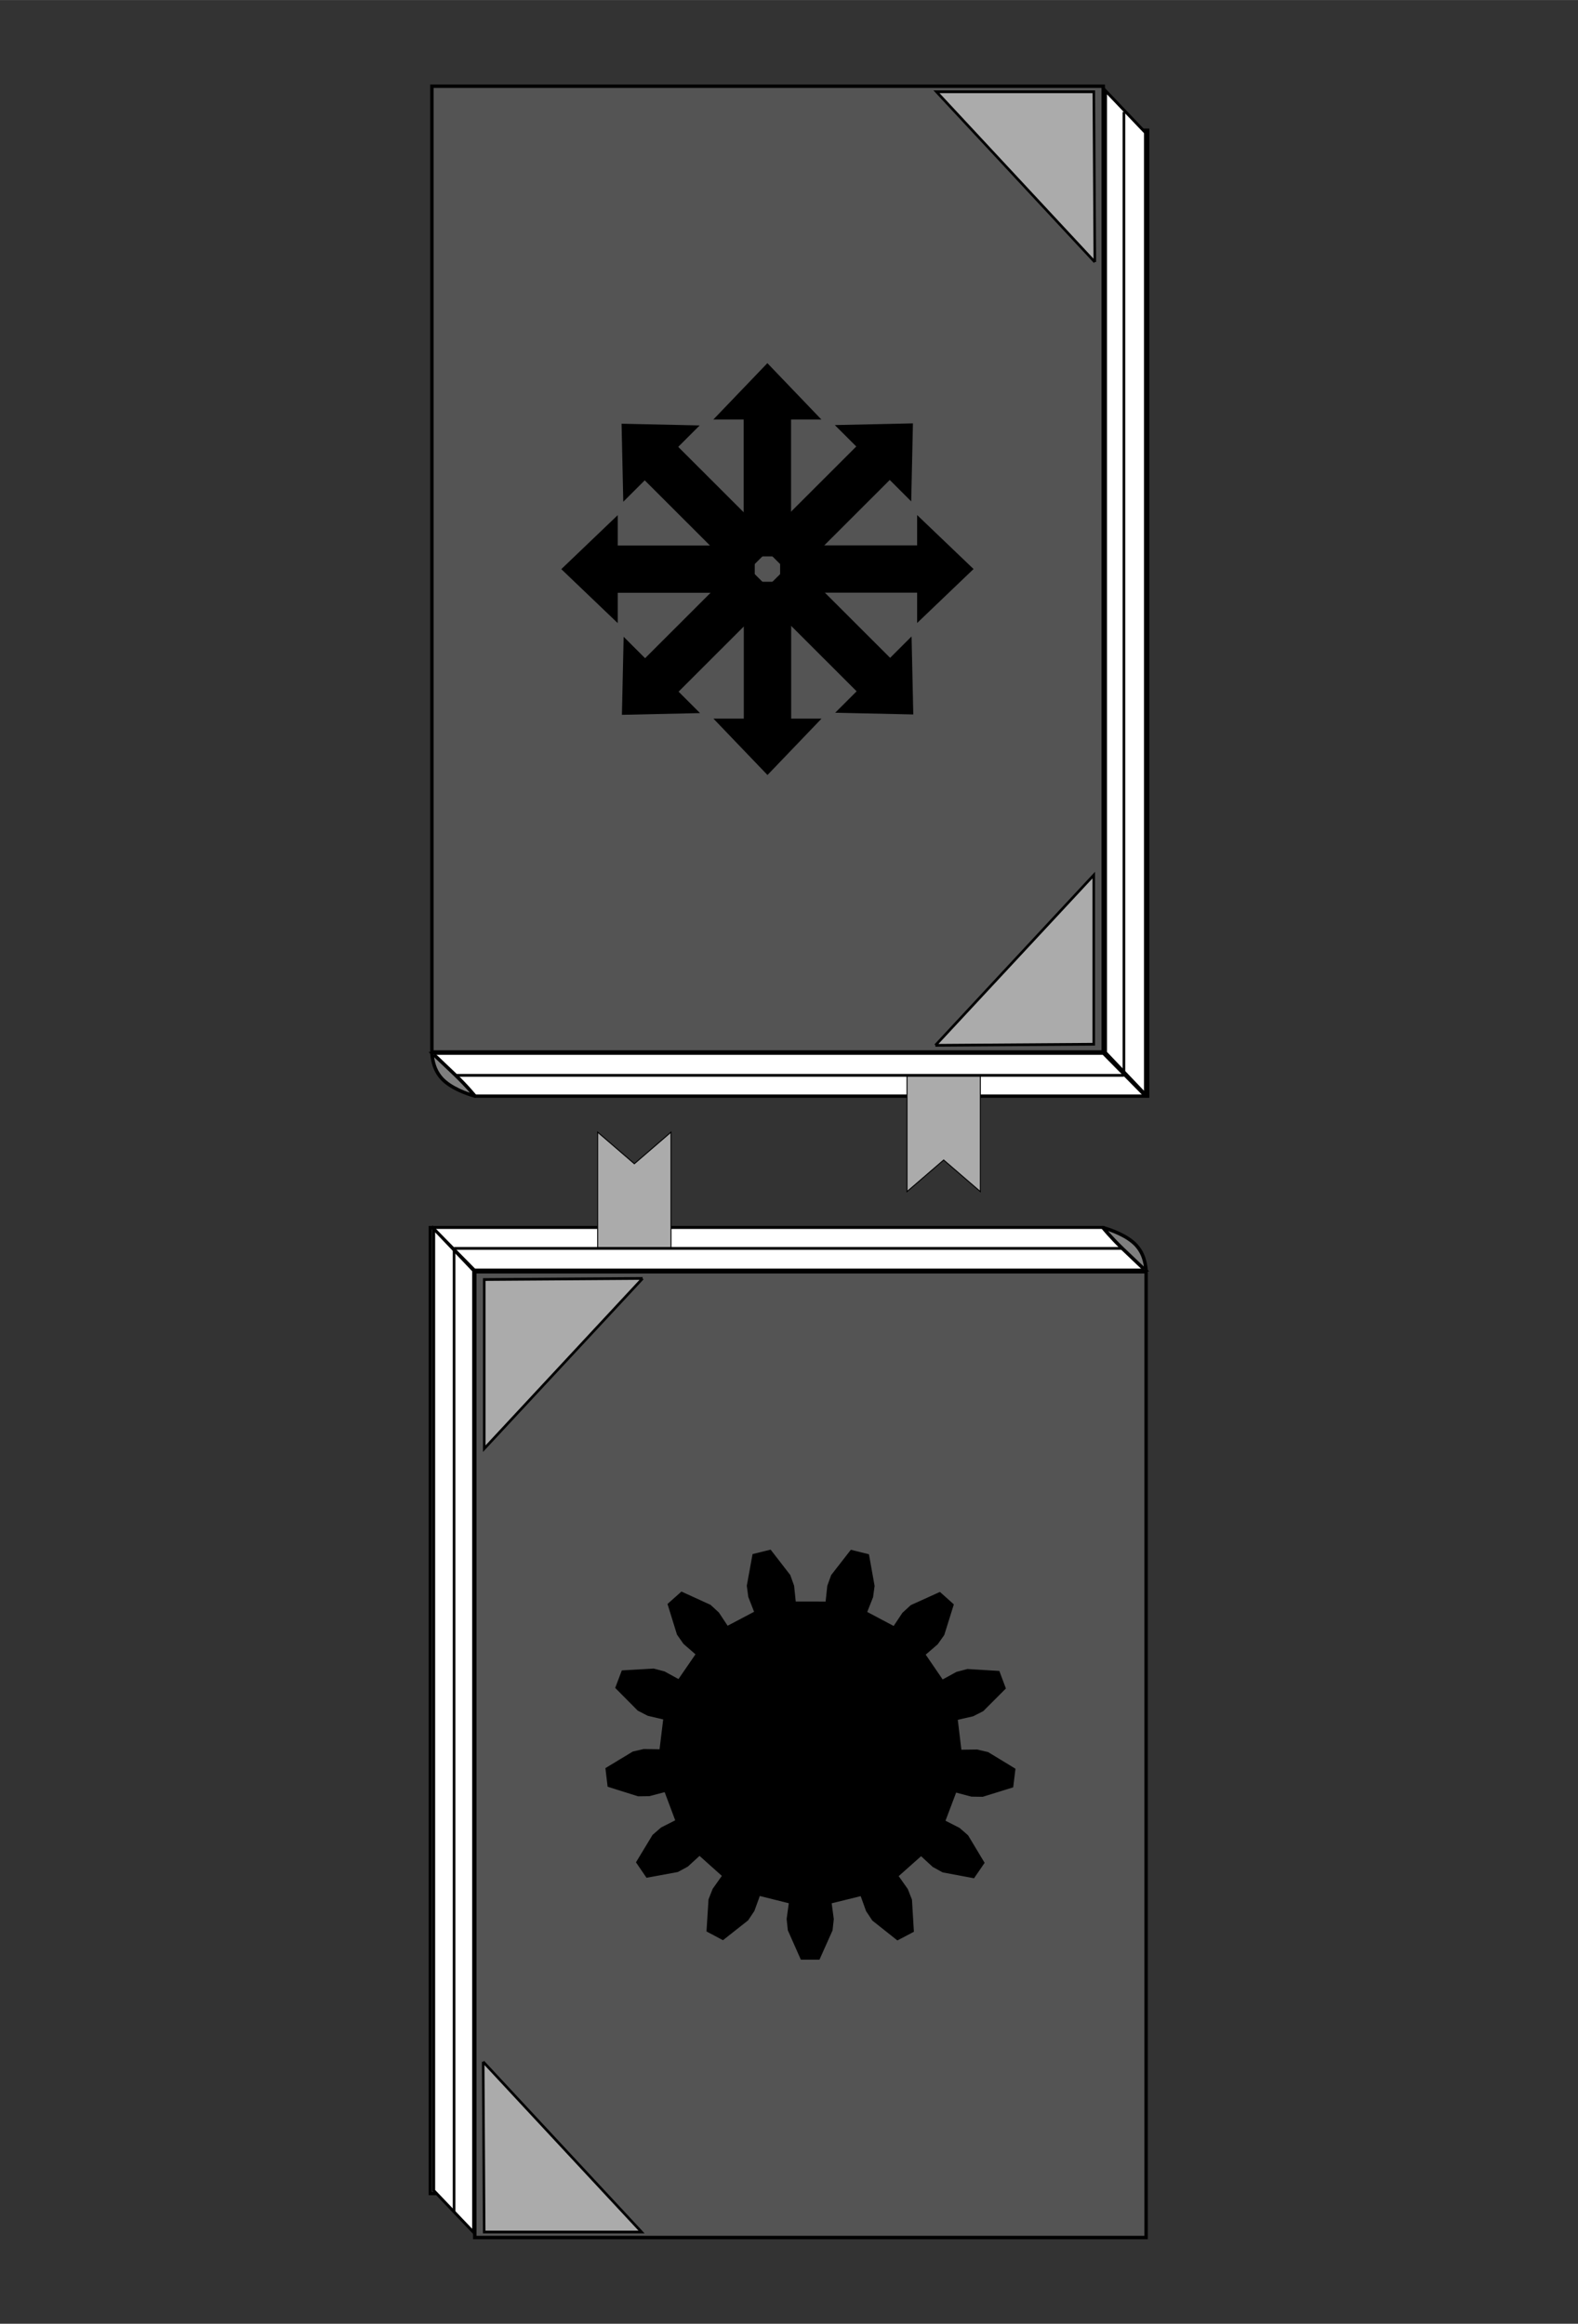<?xml version="1.0" encoding="UTF-8" standalone="no"?>
<!-- Created with Inkscape (http://www.inkscape.org/) -->

<svg
   xmlns:dc="http://purl.org/dc/elements/1.1/"
   xmlns:cc="http://creativecommons.org/ns#"
   xmlns:rdf="http://www.w3.org/1999/02/22-rdf-syntax-ns#"
   xmlns:svg="http://www.w3.org/2000/svg"
   xmlns="http://www.w3.org/2000/svg"
   xmlns:sodipodi="http://sodipodi.sourceforge.net/DTD/sodipodi-0.dtd"
   xmlns:inkscape="http://www.inkscape.org/namespaces/inkscape"
   sodipodi:docname="since_sci-mag.svg"
   inkscape:version="0.92.4 (5da689c313, 2019-01-14)"
   version="1.1"
   id="svg2"
   viewBox="0 0 720 1060"
   height="11.778in"
   width="8in"
   inkscape:export-filename="C:\Users\Giltwist\Dropbox\Tarot\Minors\export\since-sci_mag.png"
   inkscape:export-xdpi="300"
   inkscape:export-ydpi="300">
  <rect x="0" y="0" width="720" height="1060" fill="#333333" stroke="none"/>
  <sodipodi:namedview
     inkscape:window-maximized="1"
     inkscape:window-y="-8"
     inkscape:window-x="-8"
     inkscape:window-height="1377"
     inkscape:window-width="2560"
     units="in"
     showgrid="false"
     inkscape:current-layer="layer1"
     inkscape:document-units="px"
     inkscape:cy="635.86449"
     inkscape:cx="-269.34338"
     inkscape:zoom="0.88083333"
     inkscape:pageshadow="2"
     inkscape:pageopacity="0"
     borderopacity="1.0"
     bordercolor="#666666"
     pagecolor="#000000"
     id="base"
     showguides="false"
     inkscape:guide-bbox="true">
    <sodipodi:guide
       position="359.109,747.008"
       orientation="1,0"
       id="guide4140"
       inkscape:locked="false" />
    <sodipodi:guide
       position="-77.782,526.289"
       orientation="0,1"
       id="guide4149"
       inkscape:locked="false" />
  </sodipodi:namedview>
  <defs
     id="defs4">
    <inkscape:path-effect
       effect="powerstroke"
       id="path-effect4186"
       is_visible="true"
       offset_points="0,0.5"
       sort_points="true"
       interpolator_type="CubicBezierJohan"
       interpolator_beta="0.2"
       start_linecap_type="zerowidth"
       linejoin_type="round"
       miter_limit="4"
       end_linecap_type="zerowidth"
       cusp_linecap_type="round" />
  </defs>
  <g
     inkscape:label="Layer 1"
     inkscape:groupmode="layer"
     id="layer1"
     transform="translate(0,7.638)">
    <rect
       style="opacity:1;fill:#808080;fill-opacity:1;fill-rule:nonzero;stroke:#000000;stroke-width:1.572;stroke-linecap:square;stroke-linejoin:miter;stroke-miterlimit:4;stroke-dasharray:none;stroke-dashoffset:0;stroke-opacity:1;paint-order:markers fill stroke"
       id="rect845-6-2-3"
       width="306.293"
       height="440.55"
       x="217.338"
       y="51.782" />
    <rect
       style="opacity:1;fill:#ffffff;fill-opacity:1;fill-rule:nonzero;stroke:#000000;stroke-width:1.863;stroke-linecap:square;stroke-linejoin:miter;stroke-miterlimit:4;stroke-dasharray:none;stroke-dashoffset:0;stroke-opacity:1;paint-order:markers fill stroke"
       id="rect845-4-1-8"
       width="306.293"
       height="27.263"
       x="-269.102"
       y="664.134"
       transform="matrix(1,0,0.702,0.712,0,0)" />
    <rect
       style="opacity:1;fill:#545454;fill-opacity:1;fill-rule:nonzero;stroke:#000000;stroke-width:1.572;stroke-linecap:square;stroke-linejoin:miter;stroke-miterlimit:4;stroke-dasharray:none;stroke-dashoffset:0;stroke-opacity:1;paint-order:markers fill stroke"
       id="rect845-5-2"
       width="306.293"
       height="440.55"
       x="197.071"
       y="31.683" />
    <rect
       style="opacity:1;fill:#ffffff;fill-opacity:1;fill-rule:nonzero;stroke:#000000;stroke-width:1.893;stroke-linecap:square;stroke-linejoin:miter;stroke-miterlimit:4;stroke-dasharray:none;stroke-dashoffset:0;stroke-opacity:1;paint-order:markers fill stroke"
       id="rect845-4-9-1-6"
       width="438.7"
       height="26.366"
       x="56.835"
       y="-757.429"
       transform="matrix(0,-1,-0.69,-0.724,0,0)" />
    <path
       style="opacity:1;fill:#7f7f7f;fill-opacity:1;fill-rule:nonzero;stroke:#000000;stroke-width:1.572;stroke-linecap:round;stroke-linejoin:round;stroke-miterlimit:4;stroke-dasharray:none;stroke-dashoffset:0;stroke-opacity:1;paint-order:stroke markers fill"
       d="m 201.621,484.366 c -2.477,-2.736 -3.815,-5.826 -4.425,-10.214 -0.102,-0.736 -0.174,-1.41 -0.159,-1.499 0.017,-0.107 3.58,3.241 10.54,9.909 5.782,5.539 9.138,9.765 9.159,9.787 -3.727,-1.002 -11.011,-3.597 -15.115,-7.982 z"
       id="path915-0-6"
       inkscape:connector-curvature="0"
       sodipodi:nodetypes="cccscc" />
    <path
       inkscape:connector-curvature="0"
       id="rect1190-4-4"
       d="m 447.314,483.099 v 52.827 l -16.745,-14.423 -16.731,14.423 V 483.099 Z"
       style="opacity:1;fill:#ababab;fill-opacity:1;fill-rule:nonzero;stroke:#000000;stroke-width:0.437;stroke-linecap:square;stroke-linejoin:miter;stroke-miterlimit:4;stroke-dasharray:none;stroke-dashoffset:0;stroke-opacity:1;paint-order:markers fill stroke" />
    <path
       inkscape:connector-curvature="0"
       id="path865-6"
       d="M 512.812,482.895 H 208.095"
       style="fill:none;stroke:#000000;stroke-width:1.256px;stroke-linecap:butt;stroke-linejoin:miter;stroke-miterlimit:4;stroke-dasharray:none;stroke-opacity:1" />
    <path
       inkscape:connector-curvature="0"
       id="path867-8"
       d="M 512.812,482.895 V 43.42"
       style="fill:none;stroke:#000000;stroke-width:1.197px;stroke-linecap:butt;stroke-linejoin:miter;stroke-miterlimit:4;stroke-dasharray:none;stroke-opacity:1" />
    <g
       transform="matrix(1.231,0,0,1.323,-93.789,-682.971)"
       id="g888-6"
       style="stroke-width:0.938;stroke-miterlimit:4;stroke-dasharray:none;fill:#ababab;fill-opacity:1">
      <path
         style="fill:#ababab;fill-opacity:1;stroke:#000000;stroke-width:0.938px;stroke-linecap:butt;stroke-linejoin:miter;stroke-opacity:1"
         d="m 422.889,870.875 58.703,-0.376 v -58.326 l -58.703,58.703"
         id="path869-6"
         inkscape:connector-curvature="0"
         sodipodi:nodetypes="cccc" />
      <path
         style="fill:#ababab;fill-opacity:1;stroke:#000000;stroke-width:0.938px;stroke-linecap:butt;stroke-linejoin:miter;stroke-miterlimit:4;stroke-dasharray:none;stroke-opacity:1"
         d="m 481.992,600.792 -0.376,-58.703 h -58.326 l 58.703,58.703"
         id="path869-1-5"
         inkscape:connector-curvature="0"
         sodipodi:nodetypes="cccc" />
    </g>
    <g
       transform="matrix(0.848,0,0,0.847,65.526,-57.517)"
       id="g929"
       style="fill:#000000;fill-opacity:1;stroke:#000000;stroke-width:2.991;stroke-miterlimit:4;stroke-dasharray:none;stroke-opacity:1">
      <g
         transform="matrix(1.02,0,0,0.615,24.967,81.006)"
         inkscape:tile-y0="159.17572"
         inkscape:tile-x0="250.4754"
         inkscape:transform-center-y="-50.765436"
         id="use889"
         style="fill:#000000;fill-opacity:1;stroke:#000000;stroke-width:3.777;stroke-miterlimit:4;stroke-dasharray:none;stroke-opacity:1">
        <rect
           style="fill:#000000;fill-opacity:1;fill-rule:evenodd;stroke:#000000;stroke-width:3.777;stroke-linecap:square;stroke-linejoin:miter;stroke-miterlimit:4;stroke-dasharray:none;stroke-dashoffset:0;stroke-opacity:1"
           id="rect897"
           width="21.213"
           height="117.178"
           x="293.954"
           y="332.205" />
        <path
           sodipodi:type="star"
           style="fill:#000000;fill-opacity:1;fill-rule:evenodd;stroke:#000000;stroke-width:3.777;stroke-linecap:square;stroke-linejoin:miter;stroke-miterlimit:4;stroke-dasharray:none;stroke-dashoffset:0;stroke-opacity:1"
           id="path899"
           sodipodi:sides="3"
           sodipodi:cx="304.56097"
           sodipodi:cy="314.95084"
           sodipodi:r1="29.137255"
           sodipodi:r2="14.568627"
           sodipodi:arg1="0.52359878"
           sodipodi:arg2="1.5707963"
           inkscape:flatsided="true"
           inkscape:rounded="-3.46945e-18"
           inkscape:randomized="0"
           d="m 329.795,329.519 -50.467,0 25.234,-43.706 z"
           inkscape:transform-center-y="-7.2843136" />
      </g>
      <g
         transform="matrix(0.721,0.721,-0.435,0.435,317.036,-55.392)"
         inkscape:tile-y0="159.17572"
         inkscape:tile-x0="250.4754"
         inkscape:transform-center-y="-50.765436"
         id="use891"
         style="fill:#000000;fill-opacity:1;stroke:#000000;stroke-width:3.777;stroke-miterlimit:4;stroke-dasharray:none;stroke-opacity:1">
        <rect
           style="fill:#000000;fill-opacity:1;fill-rule:evenodd;stroke:#000000;stroke-width:3.777;stroke-linecap:square;stroke-linejoin:miter;stroke-miterlimit:4;stroke-dasharray:none;stroke-dashoffset:0;stroke-opacity:1"
           id="rect903"
           width="21.213"
           height="117.178"
           x="293.954"
           y="332.205" />
        <path
           sodipodi:type="star"
           style="fill:#000000;fill-opacity:1;fill-rule:evenodd;stroke:#000000;stroke-width:3.777;stroke-linecap:square;stroke-linejoin:miter;stroke-miterlimit:4;stroke-dasharray:none;stroke-dashoffset:0;stroke-opacity:1"
           id="path905"
           sodipodi:sides="3"
           sodipodi:cx="304.56097"
           sodipodi:cy="314.95084"
           sodipodi:r1="29.137255"
           sodipodi:r2="14.568627"
           sodipodi:arg1="0.52359878"
           sodipodi:arg2="1.5707963"
           inkscape:flatsided="true"
           inkscape:rounded="-3.46945e-18"
           inkscape:randomized="0"
           d="m 329.795,329.519 -50.467,0 25.234,-43.706 z"
           inkscape:transform-center-y="-7.2843136" />
      </g>
      <g
         transform="matrix(0,1.02,-0.615,0,620.009,54.684)"
         inkscape:tile-y0="159.17572"
         inkscape:tile-x0="250.4754"
         inkscape:transform-center-y="-50.765436"
         id="use893"
         style="fill:#000000;fill-opacity:1;stroke:#000000;stroke-width:3.777;stroke-miterlimit:4;stroke-dasharray:none;stroke-opacity:1">
        <rect
           style="fill:#000000;fill-opacity:1;fill-rule:evenodd;stroke:#000000;stroke-width:3.777;stroke-linecap:square;stroke-linejoin:miter;stroke-miterlimit:4;stroke-dasharray:none;stroke-dashoffset:0;stroke-opacity:1"
           id="rect909"
           width="21.213"
           height="117.178"
           x="293.954"
           y="332.205" />
        <path
           sodipodi:type="star"
           style="fill:#000000;fill-opacity:1;fill-rule:evenodd;stroke:#000000;stroke-width:3.777;stroke-linecap:square;stroke-linejoin:miter;stroke-miterlimit:4;stroke-dasharray:none;stroke-dashoffset:0;stroke-opacity:1"
           id="path911"
           sodipodi:sides="3"
           sodipodi:cx="304.56097"
           sodipodi:cy="314.95084"
           sodipodi:r1="29.137255"
           sodipodi:r2="14.568627"
           sodipodi:arg1="0.52359878"
           sodipodi:arg2="1.5707963"
           inkscape:flatsided="true"
           inkscape:rounded="-3.46945e-18"
           inkscape:randomized="0"
           d="m 329.795,329.519 -50.467,0 25.234,-43.706 z"
           inkscape:transform-center-y="-7.2843136" />
      </g>
      <g
         transform="matrix(-0.721,0.721,-0.435,-0.435,756.407,346.754)"
         inkscape:tile-y0="159.17572"
         inkscape:tile-x0="250.4754"
         inkscape:transform-center-y="-50.765436"
         id="use895"
         style="fill:#000000;fill-opacity:1;stroke:#000000;stroke-width:3.777;stroke-miterlimit:4;stroke-dasharray:none;stroke-opacity:1">
        <rect
           style="fill:#000000;fill-opacity:1;fill-rule:evenodd;stroke:#000000;stroke-width:3.777;stroke-linecap:square;stroke-linejoin:miter;stroke-miterlimit:4;stroke-dasharray:none;stroke-dashoffset:0;stroke-opacity:1"
           id="rect915"
           width="21.213"
           height="117.178"
           x="293.954"
           y="332.205" />
        <path
           sodipodi:type="star"
           style="fill:#000000;fill-opacity:1;fill-rule:evenodd;stroke:#000000;stroke-width:3.777;stroke-linecap:square;stroke-linejoin:miter;stroke-miterlimit:4;stroke-dasharray:none;stroke-dashoffset:0;stroke-opacity:1"
           id="path917"
           sodipodi:sides="3"
           sodipodi:cx="304.56097"
           sodipodi:cy="314.95084"
           sodipodi:r1="29.137255"
           sodipodi:r2="14.568627"
           sodipodi:arg1="0.52359878"
           sodipodi:arg2="1.5707963"
           inkscape:flatsided="true"
           inkscape:rounded="-3.46945e-18"
           inkscape:randomized="0"
           d="m 329.795,329.519 -50.467,0 25.234,-43.706 z"
           inkscape:transform-center-y="-7.2843136" />
      </g>
      <g
         transform="matrix(-1.02,0,0,-0.615,646.331,649.727)"
         inkscape:tile-y0="159.17572"
         inkscape:tile-x0="250.4754"
         inkscape:transform-center-y="-50.765436"
         id="use897"
         style="fill:#000000;fill-opacity:1;stroke:#000000;stroke-width:3.777;stroke-miterlimit:4;stroke-dasharray:none;stroke-opacity:1">
        <rect
           style="fill:#000000;fill-opacity:1;fill-rule:evenodd;stroke:#000000;stroke-width:3.777;stroke-linecap:square;stroke-linejoin:miter;stroke-miterlimit:4;stroke-dasharray:none;stroke-dashoffset:0;stroke-opacity:1"
           id="rect921"
           width="21.213"
           height="117.178"
           x="293.954"
           y="332.205" />
        <path
           sodipodi:type="star"
           style="fill:#000000;fill-opacity:1;fill-rule:evenodd;stroke:#000000;stroke-width:3.777;stroke-linecap:square;stroke-linejoin:miter;stroke-miterlimit:4;stroke-dasharray:none;stroke-dashoffset:0;stroke-opacity:1"
           id="path923"
           sodipodi:sides="3"
           sodipodi:cx="304.56097"
           sodipodi:cy="314.95084"
           sodipodi:r1="29.137255"
           sodipodi:r2="14.568627"
           sodipodi:arg1="0.52359878"
           sodipodi:arg2="1.5707963"
           inkscape:flatsided="true"
           inkscape:rounded="-3.46945e-18"
           inkscape:randomized="0"
           d="m 329.795,329.519 -50.467,0 25.234,-43.706 z"
           inkscape:transform-center-y="-7.2843136" />
      </g>
      <g
         transform="matrix(-0.721,-0.721,0.435,-0.435,354.261,786.125)"
         inkscape:tile-y0="159.17572"
         inkscape:tile-x0="250.4754"
         inkscape:transform-center-y="-50.765436"
         id="use899"
         style="fill:#000000;fill-opacity:1;stroke:#000000;stroke-width:3.777;stroke-miterlimit:4;stroke-dasharray:none;stroke-opacity:1">
        <rect
           style="fill:#000000;fill-opacity:1;fill-rule:evenodd;stroke:#000000;stroke-width:3.777;stroke-linecap:square;stroke-linejoin:miter;stroke-miterlimit:4;stroke-dasharray:none;stroke-dashoffset:0;stroke-opacity:1"
           id="rect927"
           width="21.213"
           height="117.178"
           x="293.954"
           y="332.205" />
        <path
           sodipodi:type="star"
           style="fill:#000000;fill-opacity:1;fill-rule:evenodd;stroke:#000000;stroke-width:3.777;stroke-linecap:square;stroke-linejoin:miter;stroke-miterlimit:4;stroke-dasharray:none;stroke-dashoffset:0;stroke-opacity:1"
           id="path929"
           sodipodi:sides="3"
           sodipodi:cx="304.56097"
           sodipodi:cy="314.95084"
           sodipodi:r1="29.137255"
           sodipodi:r2="14.568627"
           sodipodi:arg1="0.52359878"
           sodipodi:arg2="1.5707963"
           inkscape:flatsided="true"
           inkscape:rounded="-3.46945e-18"
           inkscape:randomized="0"
           d="m 329.795,329.519 -50.467,0 25.234,-43.706 z"
           inkscape:transform-center-y="-7.2843136" />
      </g>
      <g
         transform="matrix(0,-1.02,0.615,0,51.288,676.048)"
         inkscape:tile-y0="159.17572"
         inkscape:tile-x0="250.4754"
         inkscape:transform-center-y="-50.765436"
         id="use901"
         style="fill:#000000;fill-opacity:1;stroke:#000000;stroke-width:3.777;stroke-miterlimit:4;stroke-dasharray:none;stroke-opacity:1">
        <rect
           style="fill:#000000;fill-opacity:1;fill-rule:evenodd;stroke:#000000;stroke-width:3.777;stroke-linecap:square;stroke-linejoin:miter;stroke-miterlimit:4;stroke-dasharray:none;stroke-dashoffset:0;stroke-opacity:1"
           id="rect933"
           width="21.213"
           height="117.178"
           x="293.954"
           y="332.205" />
        <path
           sodipodi:type="star"
           style="fill:#000000;fill-opacity:1;fill-rule:evenodd;stroke:#000000;stroke-width:3.777;stroke-linecap:square;stroke-linejoin:miter;stroke-miterlimit:4;stroke-dasharray:none;stroke-dashoffset:0;stroke-opacity:1"
           id="path935"
           sodipodi:sides="3"
           sodipodi:cx="304.56097"
           sodipodi:cy="314.95084"
           sodipodi:r1="29.137255"
           sodipodi:r2="14.568627"
           sodipodi:arg1="0.52359878"
           sodipodi:arg2="1.5707963"
           inkscape:flatsided="true"
           inkscape:rounded="-3.46945e-18"
           inkscape:randomized="0"
           d="m 329.795,329.519 -50.467,0 25.234,-43.706 z"
           inkscape:transform-center-y="-7.2843136" />
      </g>
      <g
         transform="matrix(0.721,-0.721,0.435,0.435,-85.11,383.979)"
         inkscape:tile-y0="159.17572"
         inkscape:tile-x0="250.4754"
         inkscape:transform-center-y="-50.765436"
         id="use903"
         style="fill:#000000;fill-opacity:1;stroke:#000000;stroke-width:3.777;stroke-miterlimit:4;stroke-dasharray:none;stroke-opacity:1">
        <rect
           style="fill:#000000;fill-opacity:1;fill-rule:evenodd;stroke:#000000;stroke-width:3.777;stroke-linecap:square;stroke-linejoin:miter;stroke-miterlimit:4;stroke-dasharray:none;stroke-dashoffset:0;stroke-opacity:1"
           id="rect939"
           width="21.213"
           height="117.178"
           x="293.954"
           y="332.205" />
        <path
           sodipodi:type="star"
           style="fill:#000000;fill-opacity:1;fill-rule:evenodd;stroke:#000000;stroke-width:3.777;stroke-linecap:square;stroke-linejoin:miter;stroke-miterlimit:4;stroke-dasharray:none;stroke-dashoffset:0;stroke-opacity:1"
           id="path941"
           sodipodi:sides="3"
           sodipodi:cx="304.56097"
           sodipodi:cy="314.95084"
           sodipodi:r1="29.137255"
           sodipodi:r2="14.568627"
           sodipodi:arg1="0.52359878"
           sodipodi:arg2="1.5707963"
           inkscape:flatsided="true"
           inkscape:rounded="-3.46945e-18"
           inkscape:randomized="0"
           d="m 329.795,329.519 -50.467,0 25.234,-43.706 z"
           inkscape:transform-center-y="-7.2843136" />
      </g>
    </g>
    <rect
       style="opacity:1;fill:#808080;fill-opacity:1;fill-rule:nonzero;stroke:#000000;stroke-width:1.572;stroke-linecap:square;stroke-linejoin:miter;stroke-miterlimit:4;stroke-dasharray:none;stroke-dashoffset:0;stroke-opacity:1;paint-order:markers fill stroke"
       id="rect845-6-2-3-7"
       width="306.293"
       height="440.55"
       x="-502.662"
       y="-992.943"
       transform="scale(-1)" />
    <rect
       style="opacity:1;fill:#ffffff;fill-opacity:1;fill-rule:nonzero;stroke:#000000;stroke-width:1.863;stroke-linecap:square;stroke-linejoin:miter;stroke-miterlimit:4;stroke-dasharray:none;stroke-dashoffset:0;stroke-opacity:1;paint-order:markers fill stroke"
       id="rect845-4-1-8-6"
       width="306.293"
       height="27.263"
       x="40.903"
       y="-802.958"
       transform="matrix(-1,0,-0.702,-0.712,0,0)" />
    <rect
       style="opacity:1;fill:#545454;fill-opacity:1;fill-rule:nonzero;stroke:#000000;stroke-width:1.572;stroke-linecap:square;stroke-linejoin:miter;stroke-miterlimit:4;stroke-dasharray:none;stroke-dashoffset:0;stroke-opacity:1;paint-order:markers fill stroke"
       id="rect845-5-2-4"
       width="306.293"
       height="440.55"
       x="-522.929"
       y="-1013.041"
       transform="scale(-1)" />
    <rect
       style="opacity:1;fill:#ffffff;fill-opacity:1;fill-rule:nonzero;stroke:#000000;stroke-width:1.893;stroke-linecap:square;stroke-linejoin:miter;stroke-miterlimit:4;stroke-dasharray:none;stroke-dashoffset:0;stroke-opacity:1;paint-order:markers fill stroke"
       id="rect845-4-9-1-6-1"
       width="438.7"
       height="26.366"
       x="345.242"
       y="286.801"
       transform="matrix(0,1,0.69,0.724,0,0)" />
    <path
       style="opacity:1;fill:#7f7f7f;fill-opacity:1;fill-rule:nonzero;stroke:#000000;stroke-width:1.572;stroke-linecap:round;stroke-linejoin:round;stroke-miterlimit:4;stroke-dasharray:none;stroke-dashoffset:0;stroke-opacity:1;paint-order:stroke markers fill"
       d="m 518.379,560.359 c 2.477,2.736 3.815,5.826 4.425,10.214 0.102,0.736 0.174,1.41 0.159,1.499 -0.017,0.107 -3.58,-3.241 -10.54,-9.909 -5.782,-5.539 -9.138,-9.765 -9.159,-9.787 3.727,1.002 11.011,3.597 15.115,7.982 z"
       id="path915-0-6-7"
       inkscape:connector-curvature="0"
       sodipodi:nodetypes="cccscc" />
    <path
       inkscape:connector-curvature="0"
       id="rect1190-4-4-8"
       d="m 272.686,561.626 v -52.827 l 16.745,14.423 16.731,-14.423 v 52.827 z"
       style="opacity:1;fill:#ababab;fill-opacity:1;fill-rule:nonzero;stroke:#000000;stroke-width:0.437;stroke-linecap:square;stroke-linejoin:miter;stroke-miterlimit:4;stroke-dasharray:none;stroke-dashoffset:0;stroke-opacity:1;paint-order:markers fill stroke" />
    <path
       inkscape:connector-curvature="0"
       id="path865-6-9"
       d="M 207.188,561.829 H 511.905"
       style="fill:none;stroke:#000000;stroke-width:1.256px;stroke-linecap:butt;stroke-linejoin:miter;stroke-miterlimit:4;stroke-dasharray:none;stroke-opacity:1" />
    <path
       inkscape:connector-curvature="0"
       id="path867-8-0"
       d="m 207.188,561.829 0,439.475"
       style="fill:none;stroke:#000000;stroke-width:1.197px;stroke-linecap:butt;stroke-linejoin:miter;stroke-miterlimit:4;stroke-dasharray:none;stroke-opacity:1" />
    <g
       transform="matrix(-1.231,0,0,-1.323,813.789,1727.696)"
       id="g888-6-2"
       style="stroke-width:0.938;stroke-miterlimit:4;stroke-dasharray:none;fill:#ababab;fill-opacity:1">
      <path
         style="fill:#ababab;fill-opacity:1;stroke:#000000;stroke-width:0.938px;stroke-linecap:butt;stroke-linejoin:miter;stroke-opacity:1"
         d="m 422.889,870.875 58.703,-0.376 v -58.326 l -58.703,58.703"
         id="path869-6-2"
         inkscape:connector-curvature="0"
         sodipodi:nodetypes="cccc" />
      <path
         style="fill:#ababab;fill-opacity:1;stroke:#000000;stroke-width:0.938px;stroke-linecap:butt;stroke-linejoin:miter;stroke-miterlimit:4;stroke-dasharray:none;stroke-opacity:1"
         d="m 481.992,600.792 -0.376,-58.703 h -58.326 l 58.703,58.703"
         id="path869-1-5-7"
         inkscape:connector-curvature="0"
         sodipodi:nodetypes="cccc" />
    </g>
    <path
       inkscape:connector-curvature="0"
       style="fill:#000000;fill-opacity:1;stroke:#000000;stroke-width:0.938;stroke-miterlimit:4;stroke-dasharray:none;stroke-opacity:1"
       d="m 438.232,790.992 7.566,-0.102 4.885,1.148 12.146,7.392 -0.963,7.886 -13.562,4.21 -5.016,-0.077 -7.316,-1.944 -5.152,13.619 6.746,3.45 3.796,3.302 7.343,12.229 -4.492,6.532 -13.952,-2.618 -4.405,-2.416 -5.581,-5.145 -10.847,9.648 4.381,6.211 1.837,4.7 0.858,14.264 -6.992,3.682 -11.146,-8.847 -2.786,-4.2 -2.567,-7.167 -14.058,3.467 1.013,7.55 -0.543,5.021 -5.824,13.032 -7.891,-0.012 -5.786,-13.049 -0.528,-5.023 1.035,-7.547 -14.047,-3.508 -2.588,7.159 -2.798,4.192 -11.171,8.814 -6.981,-3.703 0.899,-14.262 1.85,-4.695 4.4,-6.198 -10.819,-9.68 -5.596,5.128 -4.412,2.403 -13.96,2.577 -4.473,-6.545 7.379,-12.207 3.805,-3.291 6.756,-3.43 -5.112,-13.634 -7.321,1.922 -5.016,0.063 -13.55,-4.251 -0.94,-7.889 12.168,-7.356 4.888,-1.133 7.565,0.125 1.766,-14.464 -7.37,-1.724 -4.47,-2.292 -10.036,-10.104 2.809,-7.425 14.169,-0.82 4.852,1.284 6.641,3.651 8.239,-11.981 -5.73,-4.975 -2.901,-4.121 -4.223,-13.643 5.914,-5.26 12.924,5.904 3.703,3.407 4.196,6.34 12.825,-6.754 -2.778,-7.087 -0.666,-5.006 2.557,-14.057 7.664,-1.89 8.719,11.276 1.707,4.75 0.789,7.577 14.473,0.021 0.811,-7.575 1.721,-4.745 8.752,-11.25 7.658,1.913 2.516,14.064 -0.681,5.004 -2.799,7.078 12.805,6.791 4.214,-6.328 3.713,-3.396 12.942,-5.866 5.898,5.277 -4.263,13.631 -2.913,4.112 -5.745,4.958 8.204,12.006 6.652,-3.631 4.855,-1.269 14.167,0.862 2.787,7.433 -10.066,10.075 -4.477,2.278 -7.375,1.702 z"
       id="path4258" />
  </g>
</svg>
